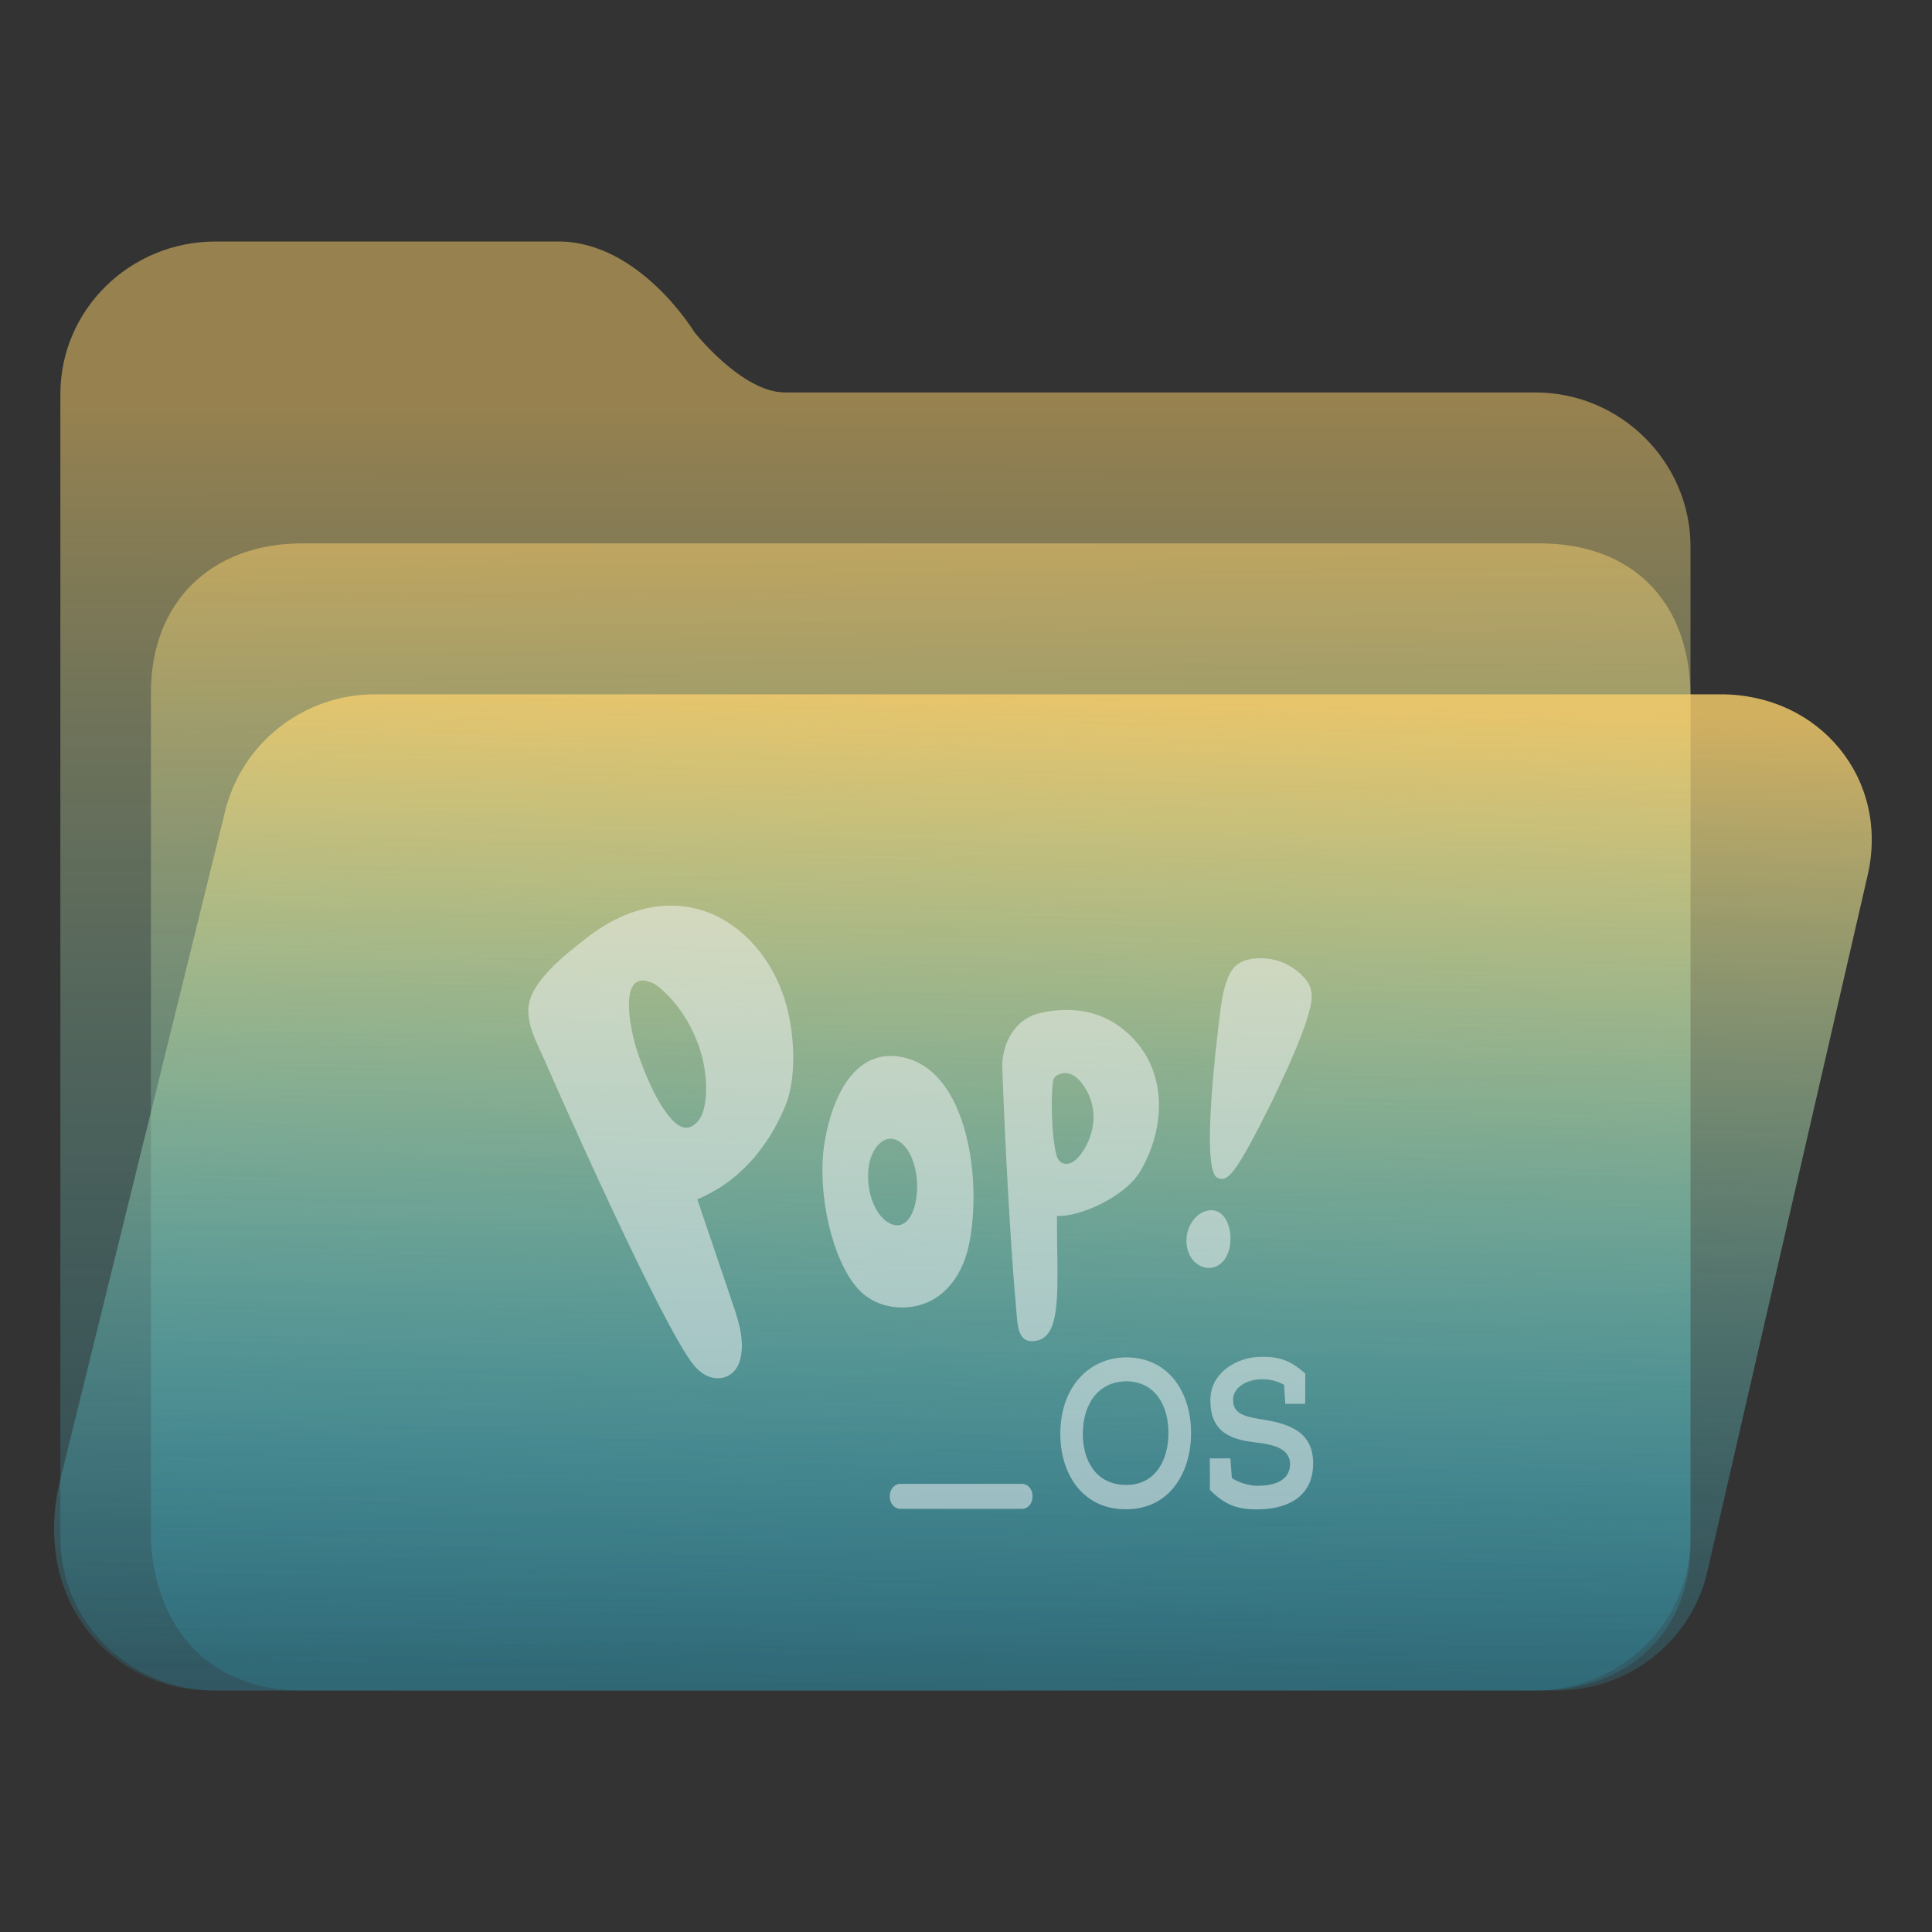 <?xml version="1.0" encoding="UTF-8" standalone="no"?>
<svg
   width="64"
   height="64"
   viewBox="0 0 64 64"
   fill="none"
   version="1.1"
   id="svg8"
   sodipodi:docname="folder-Pop_OS.svg"
   inkscape:version="1.3.2 (091e20ef0f, 2023-11-25)"
   xmlns:inkscape="http://www.inkscape.org/namespaces/inkscape"
   xmlns:sodipodi="http://sodipodi.sourceforge.net/DTD/sodipodi-0.dtd"
   xmlns:xlink="http://www.w3.org/1999/xlink"
   xmlns="http://www.w3.org/2000/svg"
   xmlns:svg="http://www.w3.org/2000/svg">
  <rect x="0" y="0" width="64" height="64" fill="#333333" stroke="none"/>
  <sodipodi:namedview
     id="namedview8"
     pagecolor="#ffffff"
     bordercolor="#999999"
     borderopacity="1"
     inkscape:showpageshadow="2"
     inkscape:pageopacity="0"
     inkscape:pagecheckerboard="0"
     inkscape:deskcolor="#d1d1d1"
     inkscape:zoom="8.4189901"
     inkscape:cx="30.407448"
     inkscape:cy="49.530881"
     inkscape:window-width="1920"
     inkscape:window-height="996"
     inkscape:window-x="0"
     inkscape:window-y="0"
     inkscape:window-maximized="1"
     inkscape:current-layer="svg8"
     showgrid="true">
    <inkscape:grid
       id="grid8"
       units="px"
       originx="0"
       originy="0"
       spacingx="1"
       spacingy="1"
       empcolor="#0099e5"
       empopacity="0.302"
       color="#0099e5"
       opacity="0.149"
       empspacing="5"
       dotted="false"
       gridanglex="30"
       gridanglez="30"
       visible="true" />
  </sodipodi:namedview>
  <path
     d="M 2,13.053 C 2,10.262 4.303,8 7.143,8 H 18.5 c 2.68,0 4.495,2.987 4.5,3 0,0 1.58,2 3,2 H 50.857 C 53.697,13 56,15.315 56,18.105 V 50.947 C 56,53.738 53.697,56 50.857,56 H 7.143 C 4.303,56 2,53.738 2,50.947 Z"
     id="path1"
     sodipodi:nodetypes="ssscssssssss"
     style="fill:url(#linearGradient17)" />
  <path
     d="m 5,23 c -0.027,-3.092 2.043,-5 5,-5 h 41 c 3.047,0 4.961,1.897 5,5 v 28 c 0.071,3.081 -2.113,5 -5,5 H 10 C 7.013,56 5.137,54.008 5,51 Z"
     id="path2"
     sodipodi:nodetypes="cssccsscc"
     style="fill:url(#linearGradient20)" />
  <path
     d="M 7.442,26.935 C 7.977,24.632 10.043,23 12.423,23 H 57 c 3.287,0 5.606,2.819 4.867,6 L 56.558,52.065 C 56.023,54.368 53.957,56 51.577,56 H 7 C 3.712,56 1.009,53.021 2,49 Z"
     id="path3"
     sodipodi:nodetypes="cssccsscc"
     style="fill:url(#linearGradient2)" />
  <defs
     id="defs8">
    <linearGradient
       id="linearGradient4"
       inkscape:collect="always">
      <stop
         style="stop-color:#f9cf6c;stop-opacity:0.5;"
         offset="0"
         id="stop19" />
      <stop
         style="stop-color:#2ad4ff;stop-opacity:0.122;"
         offset="1"
         id="stop20" />
    </linearGradient>
    <linearGradient
       id="linearGradient1"
       inkscape:collect="always">
      <stop
         style="stop-color:#f9cf6c;stop-opacity:0.8;"
         offset="0"
         id="stop1" />
      <stop
         style="stop-color:#2ad4ff;stop-opacity:0.122;"
         offset="1"
         id="stop2" />
    </linearGradient>
    <linearGradient
       id="linearGradient3"
       inkscape:collect="always">
      <stop
         style="stop-color:#f9cf6c;stop-opacity:0.5;"
         offset="0"
         id="stop15" />
      <stop
         style="stop-color:#2ad4ff;stop-opacity:0.12;"
         offset="1"
         id="stop16" />
    </linearGradient>
    <linearGradient
       id="linearGradient14"
       x1="28.738"
       y1="25"
       x2="28.738"
       y2="51"
       gradientUnits="userSpaceOnUse"
       spreadMethod="pad">
      <stop
         stop-color="#FFD075"
         stop-opacity="0.8"
         id="stop13"
         style="stop-color:#f9cf6c;stop-opacity:0.8;"
         offset="0" />
      <stop
         offset="1"
         stop-color="#FFD075"
         stop-opacity="0"
         id="stop14"
         style="stop-color:#2ad4ff;stop-opacity:0.122;" />
    </linearGradient>
    <linearGradient
       id="linearGradient12"
       x1="28.738"
       y1="25"
       x2="28.738"
       y2="51"
       gradientUnits="userSpaceOnUse"
       spreadMethod="pad">
      <stop
         stop-color="#FFD075"
         stop-opacity="0.8"
         id="stop11"
         style="stop-color:#00ccff;stop-opacity:0.738;"
         offset="0" />
      <stop
         offset="1"
         stop-color="#FFD075"
         stop-opacity="0"
         id="stop12"
         style="stop-color:#aa87de;stop-opacity:0.271;" />
    </linearGradient>
    <linearGradient
       id="linearGradient10"
       x1="28.738"
       y1="25"
       x2="28.738"
       y2="51"
       gradientUnits="userSpaceOnUse">
      <stop
         stop-color="#FFD075"
         stop-opacity="0.8"
         id="stop9"
         style="stop-color:#00ccff;stop-opacity:0.738;"
         offset="0" />
      <stop
         offset="1"
         stop-color="#FFD075"
         stop-opacity="0"
         id="stop10"
         style="stop-color:#aa87de;stop-opacity:0.226;" />
    </linearGradient>
    <linearGradient
       id="paint0_linear_403_1580"
       x1="29"
       y1="13"
       x2="29.238"
       y2="55.989"
       gradientUnits="userSpaceOnUse"
       xlink:href="#paint2_linear_403_1580">
      <stop
         stop-color="#FFD075"
         stop-opacity="0.5"
         id="stop3"
         style="stop-color:#00a489;stop-opacity:0.8;"
         offset="0" />
      <stop
         offset="1"
         stop-color="#FFD075"
         stop-opacity="0"
         id="stop4"
         style="stop-color:#00a489;stop-opacity:0.05;" />
    </linearGradient>
    <linearGradient
       id="paint1_linear_403_1580"
       x1="29.912"
       y1="18.219"
       x2="30.129"
       y2="55.989"
       gradientUnits="userSpaceOnUse">
      <stop
         stop-color="#FFD075"
         stop-opacity="0.5"
         id="stop5"
         offset="0"
         style="stop-color:#f9cf6c;stop-opacity:0.5;" />
      <stop
         offset="1"
         stop-color="#FFD075"
         stop-opacity="0"
         id="stop6"
         style="stop-color:#2ad4ff;stop-opacity:0.122;" />
    </linearGradient>
    <linearGradient
       id="paint2_linear_403_1580"
       x1="28.738"
       y1="25"
       x2="28.738"
       y2="51"
       gradientUnits="userSpaceOnUse"
       xlink:href="#linearGradient12">
      <stop
         stop-color="#FFD075"
         stop-opacity="0.8"
         id="stop7"
         style="stop-color:#00ccff;stop-opacity:0.738;"
         offset="0" />
      <stop
         offset="1"
         stop-color="#FFD075"
         stop-opacity="0"
         id="stop8"
         style="stop-color:#aa87de;stop-opacity:0.55;" />
    </linearGradient>
    <linearGradient
       id="paint179_linear_0_1"
       x1="854.507"
       y1="1462.6"
       x2="896.108"
       y2="1476.18"
       gradientUnits="userSpaceOnUse">
      <stop
         stop-color="white"
         id="stop762" />
      <stop
         offset="1"
         stop-color="white"
         stop-opacity="0"
         id="stop763" />
    </linearGradient>
    <linearGradient
       id="paint180_linear_0_1"
       x1="872.505"
       y1="1444.02"
       x2="894.338"
       y2="1458.47"
       gradientUnits="userSpaceOnUse">
      <stop
         stop-color="white"
         id="stop764" />
      <stop
         offset="1"
         stop-color="white"
         stop-opacity="0"
         id="stop765" />
    </linearGradient>
    <linearGradient
       inkscape:collect="always"
       xlink:href="#linearGradient3"
       id="linearGradient17"
       x1="30.507"
       y1="13.47"
       x2="30.462"
       y2="56.112"
       gradientUnits="userSpaceOnUse" />
    <linearGradient
       inkscape:collect="always"
       xlink:href="#linearGradient1"
       id="linearGradient2"
       x1="32"
       y1="23"
       x2="31"
       y2="56"
       gradientUnits="userSpaceOnUse" />
    <linearGradient
       inkscape:collect="always"
       xlink:href="#linearGradient4"
       id="linearGradient20"
       x1="30"
       y1="18"
       x2="30.5"
       y2="56"
       gradientUnits="userSpaceOnUse" />
  </defs>
  <g
     id="g8"
     style="fill:#f9f9f9;fill-opacity:0.5">
    <path
       style="fill:#f9f9f9;fill-opacity:0.5;stroke-width:0.064"
       id="path2-3-6-4-3-9"
       d="m 40.731,41.332 c -0.048,0.225 -0.151,0.425 -0.326,0.551 -0.276,0.197 -0.612,0.14 -0.85,-0.1 -0.223,-0.223 -0.298,-0.599 -0.228,-0.925 0.072,-0.34 0.303,-0.639 0.599,-0.734 0.66,-0.208 0.933,0.608 0.805,1.208 z m -0.404,-2.318 c -0.409,-0.186 -0.268,-2.626 0.106,-5.589 0.106,-0.828 0.286,-1.219 0.489,-1.419 0.291,-0.282 0.82,-0.294 1.179,-0.234 0.411,0.067 0.805,0.286 1.103,0.614 0.263,0.291 0.294,0.588 0.203,0.973 -0.148,0.614 -0.401,1.202 -0.645,1.775 -0.057,0.14 -0.562,1.227 -0.629,1.361 -1.216,2.438 -1.46,2.675 -1.806,2.518 z" />
    <path
       style="fill:#f9f9f9;fill-opacity:0.5;stroke-width:0.064"
       id="path4-6-7-4-6-1"
       d="m 32.076,37.915 c 0.241,1.17 0.216,2.455 0.008,3.38 -0.193,0.873 -0.717,1.656 -1.55,1.918 -0.73,0.231 -1.58,0.062 -2.102,-0.508 -0.858,-0.936 -1.359,-3.134 -1.136,-4.73 0.181,-1.282 0.787,-2.923 2.119,-2.994 0.085,-0.004 0.171,-0.002 0.256,0.004 1.357,0.14 2.097,1.441 2.403,2.929 z m -2.453,2.663 c 0.075,0.015 0.15,0.015 0.226,-0.009 0.253,-0.082 0.399,-0.383 0.466,-0.674 0.103,-0.442 0.088,-0.919 -0.045,-1.353 -0.068,-0.22 -0.168,-0.434 -0.321,-0.594 -0.539,-0.562 -1.078,0.022 -1.171,0.688 -0.073,0.52 0.033,1.122 0.319,1.541 0.133,0.194 0.324,0.362 0.527,0.402 z" />
    <path
       style="fill:#f9f9f9;fill-opacity:0.5;stroke-width:0.064"
       id="path6-7-5-7-7-2"
       d="m 35.013,40.396 c -0.002,2.161 0.188,3.814 -0.647,4.01 -0.677,0.157 -0.655,-0.519 -0.707,-1.088 -0.201,-2.201 -0.384,-5.857 -0.461,-8.069 0.055,-0.951 0.615,-1.533 1.196,-1.676 0.898,-0.22 1.856,-0.157 2.651,0.402 1.572,1.108 1.698,3.14 0.745,4.798 -0.522,0.905 -2.099,1.561 -2.776,1.504 z m 0.201,-4.844 c -0.098,0.018 -0.258,0.067 -0.303,0.177 -0.108,0.254 -0.101,1.867 0.088,2.543 0.03,0.112 0.097,0.217 0.196,0.257 0.356,0.148 0.677,-0.348 0.823,-0.648 0.203,-0.417 0.268,-0.908 0.14,-1.364 -0.121,-0.425 -0.494,-1.042 -0.943,-0.965 z" />
    <path
       style="fill:#f9f9f9;fill-opacity:0.5;stroke-width:0.064"
       id="path8-5-3-6-5-7"
       d="m 26.02,36.625 c -0.589,1.419 -1.567,2.546 -2.922,3.103 0.389,1.156 0.785,2.298 1.171,3.451 0.216,0.622 0.421,1.305 0.233,1.918 -0.196,0.628 -0.958,0.802 -1.512,0.134 -1.066,-1.29 -4.67,-9.465 -4.936,-10.079 -0.226,-0.528 -0.564,-1.093 -0.554,-1.704 0.018,-0.919 1.267,-1.85 1.866,-2.326 0.838,-0.665 1.806,-1.119 2.841,-1.122 0.808,0 1.497,0.251 2.109,0.696 0.938,0.685 1.59,1.778 1.831,3.014 0.211,1.088 0.165,2.201 -0.128,2.914 m -2.746,-1.553 c -0.211,-0.87 -0.687,-1.673 -1.287,-2.235 -0.13,-0.122 -0.271,-0.237 -0.434,-0.3 -1.124,-0.42 -0.637,1.718 -0.454,2.258 0.253,0.756 0.637,1.713 1.151,2.283 0.113,0.125 0.246,0.237 0.399,0.271 0.233,0.055 0.449,-0.132 0.567,-0.348 0.097,-0.18 0.135,-0.394 0.158,-0.602 0.042,-0.442 0.004,-0.894 -0.101,-1.327 z" />
    <path
       style="mix-blend-mode:normal;fill:#f9f9f9;fill-opacity:0.5;stroke-width:0.064"
       id="path10-5-3-3-0"
       d="m 39.455,47.491 c -0.004,1.253 -0.677,2.506 -2.159,2.506 -1.482,0 -2.172,-1.233 -2.172,-2.492 0,-1.57 0.961,-2.541 2.202,-2.541 1.44,0.015 2.142,1.23 2.129,2.526 z m -2.129,-1.735 c -0.93,0 -1.452,0.736 -1.457,1.741 0,0.873 0.429,1.693 1.439,1.693 1.011,0 1.397,-0.888 1.397,-1.701 0.013,-0.845 -0.381,-1.713 -1.379,-1.733 z m 2.751,3.599 c 0,0.186 0.004,-0.882 0,-1.045 h 0.682 l 0.048,0.654 c 0.223,0.146 0.569,0.254 0.853,0.254 0.527,0 1.076,-0.151 1.076,-0.736 -0.018,-0.531 -0.63,-0.639 -1.124,-0.697 -0.84,-0.098 -1.517,-0.331 -1.517,-1.404 0,-0.956 0.95,-1.433 1.658,-1.433 0.569,-0.015 0.973,0.087 1.487,0.557 0,0.385 -0.004,0.614 -0.004,0.999 H 42.577 l -0.042,-0.634 c -0.266,-0.146 -0.539,-0.186 -0.75,-0.18 -0.454,0.004 -0.938,0.248 -0.938,0.682 0,0.425 0.313,0.542 0.87,0.634 0.908,0.137 1.783,0.371 1.783,1.473 -0.004,1.205 -0.998,1.521 -1.851,1.521 -0.65,0.002 -1.056,-0.134 -1.57,-0.645 z"
       inkscape:connector-curvature="0" />
    <path
       style="mix-blend-mode:normal;fill:#f9f9f9;fill-opacity:0.5;stroke-width:0.064"
       id="path12-6-1-5-9"
       d="m 34.204,49.586 c 0,0.22 -0.155,0.397 -0.349,0.397 H 29.825 c -0.193,0 -0.349,-0.177 -0.349,-0.397 v -0.035 c 0,-0.22 0.156,-0.397 0.349,-0.397 h 4.03 c 0.193,0 0.349,0.177 0.349,0.397 z"
       inkscape:connector-curvature="0" />
  </g>
</svg>
